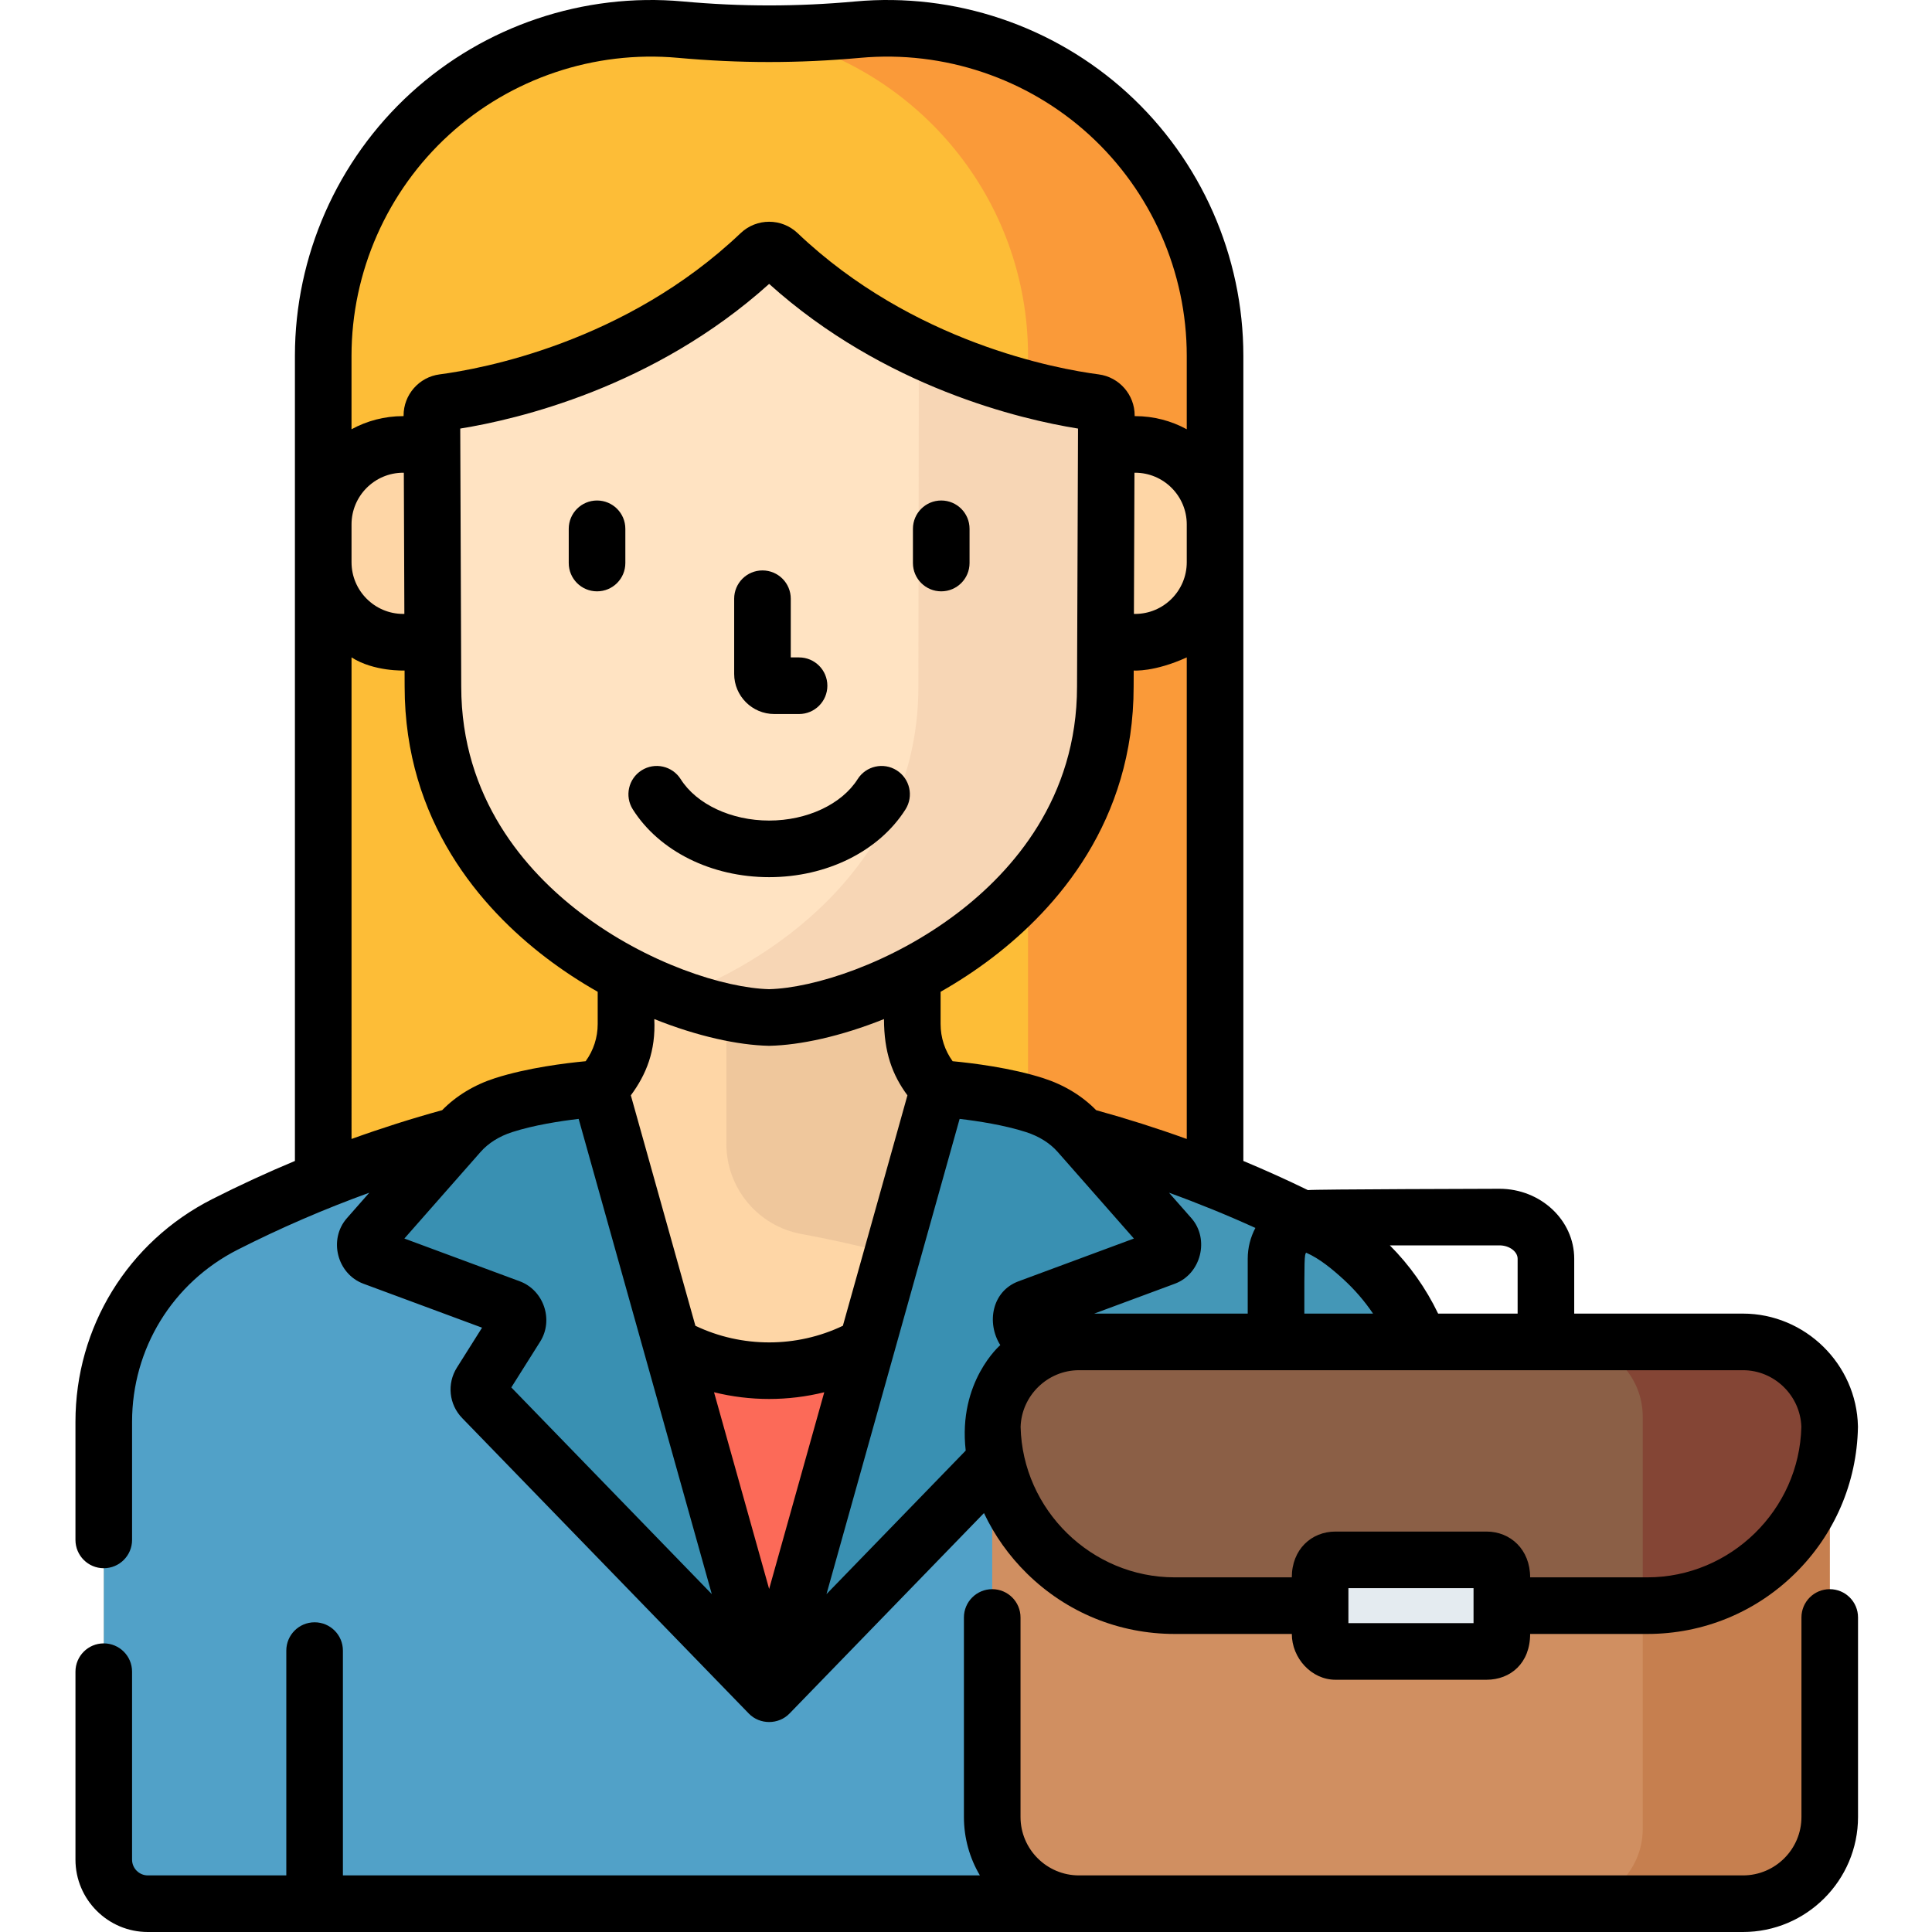 <svg height="512pt" viewBox="-19 0 511 511.999" width="512pt" xmlns="http://www.w3.org/2000/svg"><path d="m66.16 94.297v247.668h236.344v-247.668c0-51.047-43.836-91.066-94.668-86.438l-16.551 1.508c-4.625.422-9.281.422-13.906 0l-16.551-1.508c-50.832-4.629-94.668 35.391-94.668 86.438zm0 0" fill="#fdbd37"/><path d="m207.836 7.859-16.551 1.508c-1.926.176-3.855.262-5.789.289 38.309 8.742 67.445 43.027 67.445 84.641v247.668h49.562v-247.668c0-51.047-43.836-91.066-94.668-86.438zm0 0" fill="#fa9a39"/><path d="m328.555 324.484c-27.594-14.008-56.719-23.746-86.441-29.223-11.508-2.121-19.844-12.18-19.844-23.879v-46.422h-75.875v46.422c0 11.699-8.336 21.758-19.844 23.879-29.727 5.477-58.848 15.215-86.441 29.223-19.699 10-32.109 30.219-32.109 52.309v116.031c0 6.449 5.23 11.68 11.68 11.68h340.984v-127.711c0-22.09-12.41-42.309-32.109-52.309zm0 0" fill="#fed6a6"/><path d="m328.555 324.484c-27.594-14.008-56.719-23.746-86.441-29.223-11.508-2.121-19.844-12.18-19.844-23.879v-46.422h-49.277v78.172c0 11.703 8.34 21.758 19.844 23.879 29.727 5.477 58.852 15.219 86.445 29.227 19.695 10 32.105 30.215 32.105 52.309v95.957h49.277v-127.711c0-22.09-12.41-42.309-32.109-52.309zm0 0" fill="#efc79c"/><path d="m328.555 324.484c-27.594-14.008-56.719-23.746-86.441-29.223-5.027-.926-9.445-3.367-12.832-6.797l-19.062 68.031c-16.07 9.059-35.707 9.059-51.773 0l-19.062-68.031c-3.387 3.43-7.809 5.871-12.836 6.797-29.723 5.477-58.848 15.215-86.441 29.227-19.695 9.996-32.105 30.215-32.105 52.305v116.031c0 6.449 5.23 11.68 11.68 11.68h340.984v-128.066c0-22-12.43-42.113-32.109-51.953zm0 0" fill="#51a1c8"/><path d="m328.555 324.484c-27.594-14.008-56.719-23.746-86.441-29.223-5.027-.926-9.445-3.367-12.832-6.797l-12.324 43.98c21.344 5.676 42.238 13.598 62.324 23.789 19.695 10 32.105 30.219 32.105 52.309v95.961h49.277v-127.711c0-22.09-12.41-42.309-32.109-52.309zm0 0" fill="#4497b7"/><path d="m101.137 117.781h-13.793c-11.707 0-21.184 9.492-21.184 21.195v10.027c0 11.707 9.477 21.195 21.184 21.195h13.793zm0 0" fill="#fed6a6"/><path d="m267.527 117.781h13.793c11.707 0 21.184 9.492 21.184 21.195v10.027c0 11.707-9.48 21.195-21.184 21.195h-13.793zm0 0" fill="#fed6a6"/><path d="m181.957 67.223c-32.316 30.727-72.734 37.965-83.98 39.434-1.734.227-3.023 1.711-3.016 3.457l.273 71.84c0 59.23 62.18 87.121 89.098 87.699 26.918-.578 89.094-28.469 89.094-87.699l.277-71.84c.008-1.746-1.281-3.23-3.016-3.457-11.246-1.469-51.664-8.707-83.98-39.434-1.328-1.262-3.422-1.262-4.75 0zm0 0" fill="#ffe3c2"/><path d="m270.688 106.656c-7.086-.926-25.762-4.148-46.691-14.09l-.117 89.387c0 44.684-35.383 71.523-64.32 82.266 9.422 3.496 18.16 5.289 24.773 5.434 26.918-.578 89.094-28.469 89.094-87.699l.277-71.84c.004-1.746-1.281-3.23-3.016-3.457zm0 0" fill="#f7d6b5"/><path d="m184.332 448.895-44.949-160.43s-14.492.883-25.445 4.418c-4.805 1.551-8.836 4.176-11.699 7.43l-24.168 27.469c-1.566 1.777-.859 4.57 1.359 5.395l36.191 13.41c2.012.746 2.828 3.152 1.684 4.965l-9.379 14.883c-.828 1.316-.648 3.031.434 4.148zm0 0" fill="#3990b2"/><path d="m184.332 448.895 44.949-160.43s14.492.883 25.445 4.418c4.805 1.551 8.836 4.176 11.699 7.43l24.168 27.469c1.566 1.777.859 4.57-1.359 5.395l-36.195 13.41c-2.008.746-2.824 3.152-1.68 4.965l9.375 14.883c.832 1.316.652 3.031-.43 4.148zm0 0" fill="#3990b2"/><path d="m158.445 356.496 25.887 92.398 25.887-92.398c-16.07 9.059-35.707 9.059-51.773 0zm0 0" fill="#fc6a58"/><path d="m442.41 355.621h-175.973c-12.695 0-22.988 10.293-22.988 22.992v102.898c0 12.699 10.293 22.992 22.988 22.992h175.973c12.695 0 22.988-10.297 22.988-22.992v-102.898c.004-12.699-10.293-22.992-22.988-22.992zm0 0" fill="#d08f61"/><path d="m442.41 355.621h-46.371c10.934 0 19.801 8.863 19.801 19.801v109.281c0 10.934-8.867 19.801-19.801 19.801h46.371c12.695 0 22.988-10.297 22.988-22.992v-102.898c.004-12.699-10.293-22.992-22.988-22.992zm0 0" fill="#c67f4f"/><path d="m465.375 378.137c-.254-12.477-10.43-22.516-22.965-22.516h-175.973c-12.535 0-22.707 10.039-22.965 22.516.508 26.254 21.938 47.383 48.312 47.383h125.277c26.375 0 47.805-21.129 48.312-47.383zm0 0" fill="#8b5f46"/><path d="m465.375 378.137c0-.098.004-.203.004-.301-.41-12.336-10.535-22.215-22.969-22.215h-46.371c10.934 0 19.801 8.863 19.801 19.801v50.098h1.223c26.375 0 47.805-21.129 48.312-47.383zm0 0" fill="#844535"/><path d="m374.438 437.652h-40.027c-2.246 0-4.066-1.816-4.066-4.062v-16.145c0-2.242 1.82-4.062 4.066-4.062h40.027c2.246 0 4.066 1.816 4.066 4.062v16.145c0 2.246-1.82 4.062-4.066 4.062zm0 0" fill="#e4ebf0"/><path d="m175.062 158.668v19.922c0 5.863 4.77 10.633 10.633 10.633h6.566c4.141 0 7.5-3.355 7.5-7.5 0-4.145-3.359-7.5-7.5-7.5h-2.199v-15.555c0-4.145-3.355-7.5-7.5-7.5s-7.5 3.359-7.5 7.5zm0 0"/><path d="m160.883 206.473c-2.219-3.5-6.852-4.539-10.352-2.324-3.5 2.215-4.543 6.848-2.328 10.348 7.012 11.078 20.855 17.961 36.133 17.961 15.273 0 29.121-6.883 36.129-17.961 2.215-3.5 1.172-8.133-2.328-10.348-3.5-2.215-8.133-1.172-10.348 2.324-4.223 6.676-13.43 10.984-23.453 10.984-10.027 0-19.234-4.309-23.453-10.984zm0 0"/><path d="m229.941 156.711c4.141 0 7.5-3.355 7.5-7.5v-9.074c0-4.145-3.359-7.5-7.5-7.5-4.145 0-7.504 3.355-7.504 7.5v9.074c0 4.145 3.359 7.5 7.504 7.5zm0 0"/><path d="m138.723 132.637c-4.145 0-7.5 3.355-7.5 7.5v9.074c0 4.145 3.355 7.5 7.5 7.5 4.145 0 7.5-3.355 7.5-7.5v-9.074c0-4.145-3.359-7.5-7.5-7.5zm0 0"/><path d="m8 415.594c4.145 0 7.5-3.359 7.5-7.5v-31.305c0-19.371 10.73-36.852 28.004-45.621 11.273-5.723 22.934-10.766 34.863-15.086 0 0-5.926 6.734-5.93 6.742-4.945 5.621-2.621 14.781 4.387 17.379l31.426 11.645-6.668 10.582c-2.684 4.262-2.109 9.758 1.398 13.371 0 0 75.934 78.273 75.969 78.312 2.906 2.996 7.895 2.98 10.785-.02l51.527-53.117c2.785 5.91 6.625 11.336 11.414 16.039 10.5 10.316 24.391 15.996 39.109 15.996h31.062c0 6.379 5.188 12.137 11.562 12.137h40.031c6.375 0 11.562-4.398 11.562-12.137h31.062c14.719 0 28.609-5.68 39.109-15.996 10.484-10.297 16.414-24.055 16.699-38.738.004-.102.004-.199 0-.301-.34-16.465-14.008-29.859-30.465-29.859h-44.723v-14.531c0-10.227-8.895-18.551-19.824-18.551 0 0-49.496.121-50.746.355-5.625-2.738-11.332-5.312-17.113-7.727v-213.371c0-26.434-11.195-51.816-30.715-69.637-19.52-17.82-45.812-26.668-72.137-24.27-15.312 1.395-30.156 1.41-45.645 0-26.328-2.398-52.613 6.449-72.133 24.27-19.52 17.824-30.715 43.203-30.715 69.637v213.371c-7.445 3.105-14.773 6.488-21.945 10.129-22.34 11.34-36.215 33.945-36.215 58.996v31.305c0 4.141 3.355 7.5 7.5 7.5zm108.004-47.91s7.641-12.129 7.648-12.141c3.629-5.762.941-13.637-5.422-15.992l-30.566-11.328 20.203-22.957c2.047-2.328 4.941-4.145 8.375-5.25 5.746-1.855 12.734-2.926 17.609-3.5l35.285 125.941zm150.184-254.109-.262 68.375c0 29.598-17.133 48.902-31.504 59.883-17.719 13.539-38.336 20.004-50.09 20.312-11.754-.309-32.371-6.773-50.09-20.312-14.371-10.98-31.508-30.285-31.508-59.91l-.262-68.348c14.941-2.402 51.301-10.828 81.859-38.336 30.559 27.508 66.918 35.934 81.855 38.336zm-82.016 163.57h.16.16c7.98-.172 18.766-2.461 30.277-7.082 0 8.746 2.18 14.77 6.211 20.211l-17.109 61.07c-12.293 5.875-26.785 5.875-39.082 0l-17.109-61.07c4.031-5.441 6.641-11.715 6.215-20.211 11.512 4.621 22.297 6.91 30.277 7.082zm.16 143.945-14.605-52.129c9.57 2.371 19.637 2.371 29.207 0h.004zm15.195 1.367 35.285-125.941c4.863.57 11.84 1.641 17.609 3.5 3.43 1.109 6.324 2.922 8.371 5.25l20.203 22.961s-30.52 11.309-30.562 11.324c-7.051 2.609-8.57 10.996-4.844 16.914 0 0-11.266 9.656-9.164 27.953zm113.664-97.043c-1.301 2.465-2.031 5.242-2.031 8.172v14.531h-40.676s21.328-7.906 21.352-7.914c6.957-2.578 9.277-11.824 4.391-17.383l-5.93-6.738c7.754 2.809 15.398 5.922 22.895 9.332zm31.18 22.703h-18.207c0-14.121-.008-15.746.492-16.137 3.555 1.555 6.934 4.375 9.777 6.965 2.996 2.727 5.668 5.812 7.938 9.172zm26.633 82.031h-33.16v-9.27h33.16zm86.871-52.004c-.516 22-18.789 39.867-40.812 39.867h-31.059c0-7.348-5.191-12.133-11.566-12.133h-40.027c-6.379 0-11.566 4.742-11.566 12.133h-31.059c-22.023 0-40.297-17.867-40.812-39.867.246-8.301 7.156-15.027 15.465-15.027h175.973c8.309 0 15.215 6.727 15.465 15.027zm-75.188-44.559v14.531h-21.066c-3.242-6.746-7.574-12.848-12.801-18.082h29.043c2.613 0 4.824 1.629 4.824 3.551zm-111.695-39.379c-3.707-3.793-8.5-6.703-13.961-8.465-8.598-2.773-18.93-4.023-24.074-4.508-2.07-2.852-3.188-6.27-3.188-9.855v-8.547c4.656-2.641 9.285-5.664 13.758-9.078 17.062-13.039 37.398-36.078 37.398-71.777l.02-4.281s5.41.457 14.059-3.48v127.621c-7.902-2.852-15.918-5.398-24.012-7.629zm24.012-145.207c0 7.551-6.137 13.695-13.684 13.695h-.32l.145-37.418h.176c7.543 0 13.684 6.145 13.684 13.695zm-195.516-113.266c16.414-14.988 38.531-22.422 60.66-20.41 16.234 1.477 31.953 1.496 48.367 0 22.125-2.008 44.242 5.422 60.656 20.41 16.418 14.988 25.832 36.332 25.832 58.559v19.469c-4.07-2.223-8.734-3.484-13.684-3.484h-.121v-.141c.02-5.516-4.082-10.211-9.543-10.922-10.988-1.438-49.227-8.375-79.785-37.434-4.23-4.02-10.855-4.02-15.086 0-30.559 29.059-68.793 35.996-79.781 37.434-5.465.711-9.566 5.41-9.547 10.922v.141h-.117c-4.949 0-9.613 1.262-13.684 3.484v-19.469c.004-22.227 9.418-43.57 25.832-58.559zm-25.828 103.238c0-7.551 6.137-13.695 13.684-13.695h.176l.141 37.418h-.316c-7.547 0-13.684-6.145-13.684-13.695zm0 35.242c5.953 3.82 14.059 3.48 14.059 3.48l.016 4.254c0 35.727 20.34 58.766 37.398 71.805 4.477 3.414 9.105 6.438 13.762 9.078v8.547c0 3.586-1.121 7.004-3.191 9.855-5.141.484-15.473 1.734-24.07 4.508-5.461 1.762-10.254 4.672-13.961 8.465-8.098 2.23-16.109 4.777-24.012 7.629zm0 0"/><path d="m465.402 421.145c-4.145 0-7.5 3.355-7.5 7.5v52.863c0 8.543-6.949 15.492-15.492 15.492h-175.973c-8.539 0-15.488-6.949-15.488-15.492v-52.863c0-4.145-3.359-7.5-7.5-7.5-4.145 0-7.5 3.355-7.5 7.5v52.863c0 5.652 1.543 10.949 4.234 15.492h-168.809v-59.574c0-4.141-3.355-7.5-7.5-7.5s-7.5 3.359-7.5 7.5v59.574h-36.695c-2.305 0-4.18-1.875-4.18-4.184v-49.805c0-4.145-3.355-7.5-7.5-7.5s-7.5 3.355-7.5 7.5v49.805c0 10.578 8.605 19.184 19.18 19.184h422.73c16.812 0 30.488-13.68 30.488-30.492v-52.863c.004-4.145-3.355-7.5-7.496-7.5zm0 0"/></svg>